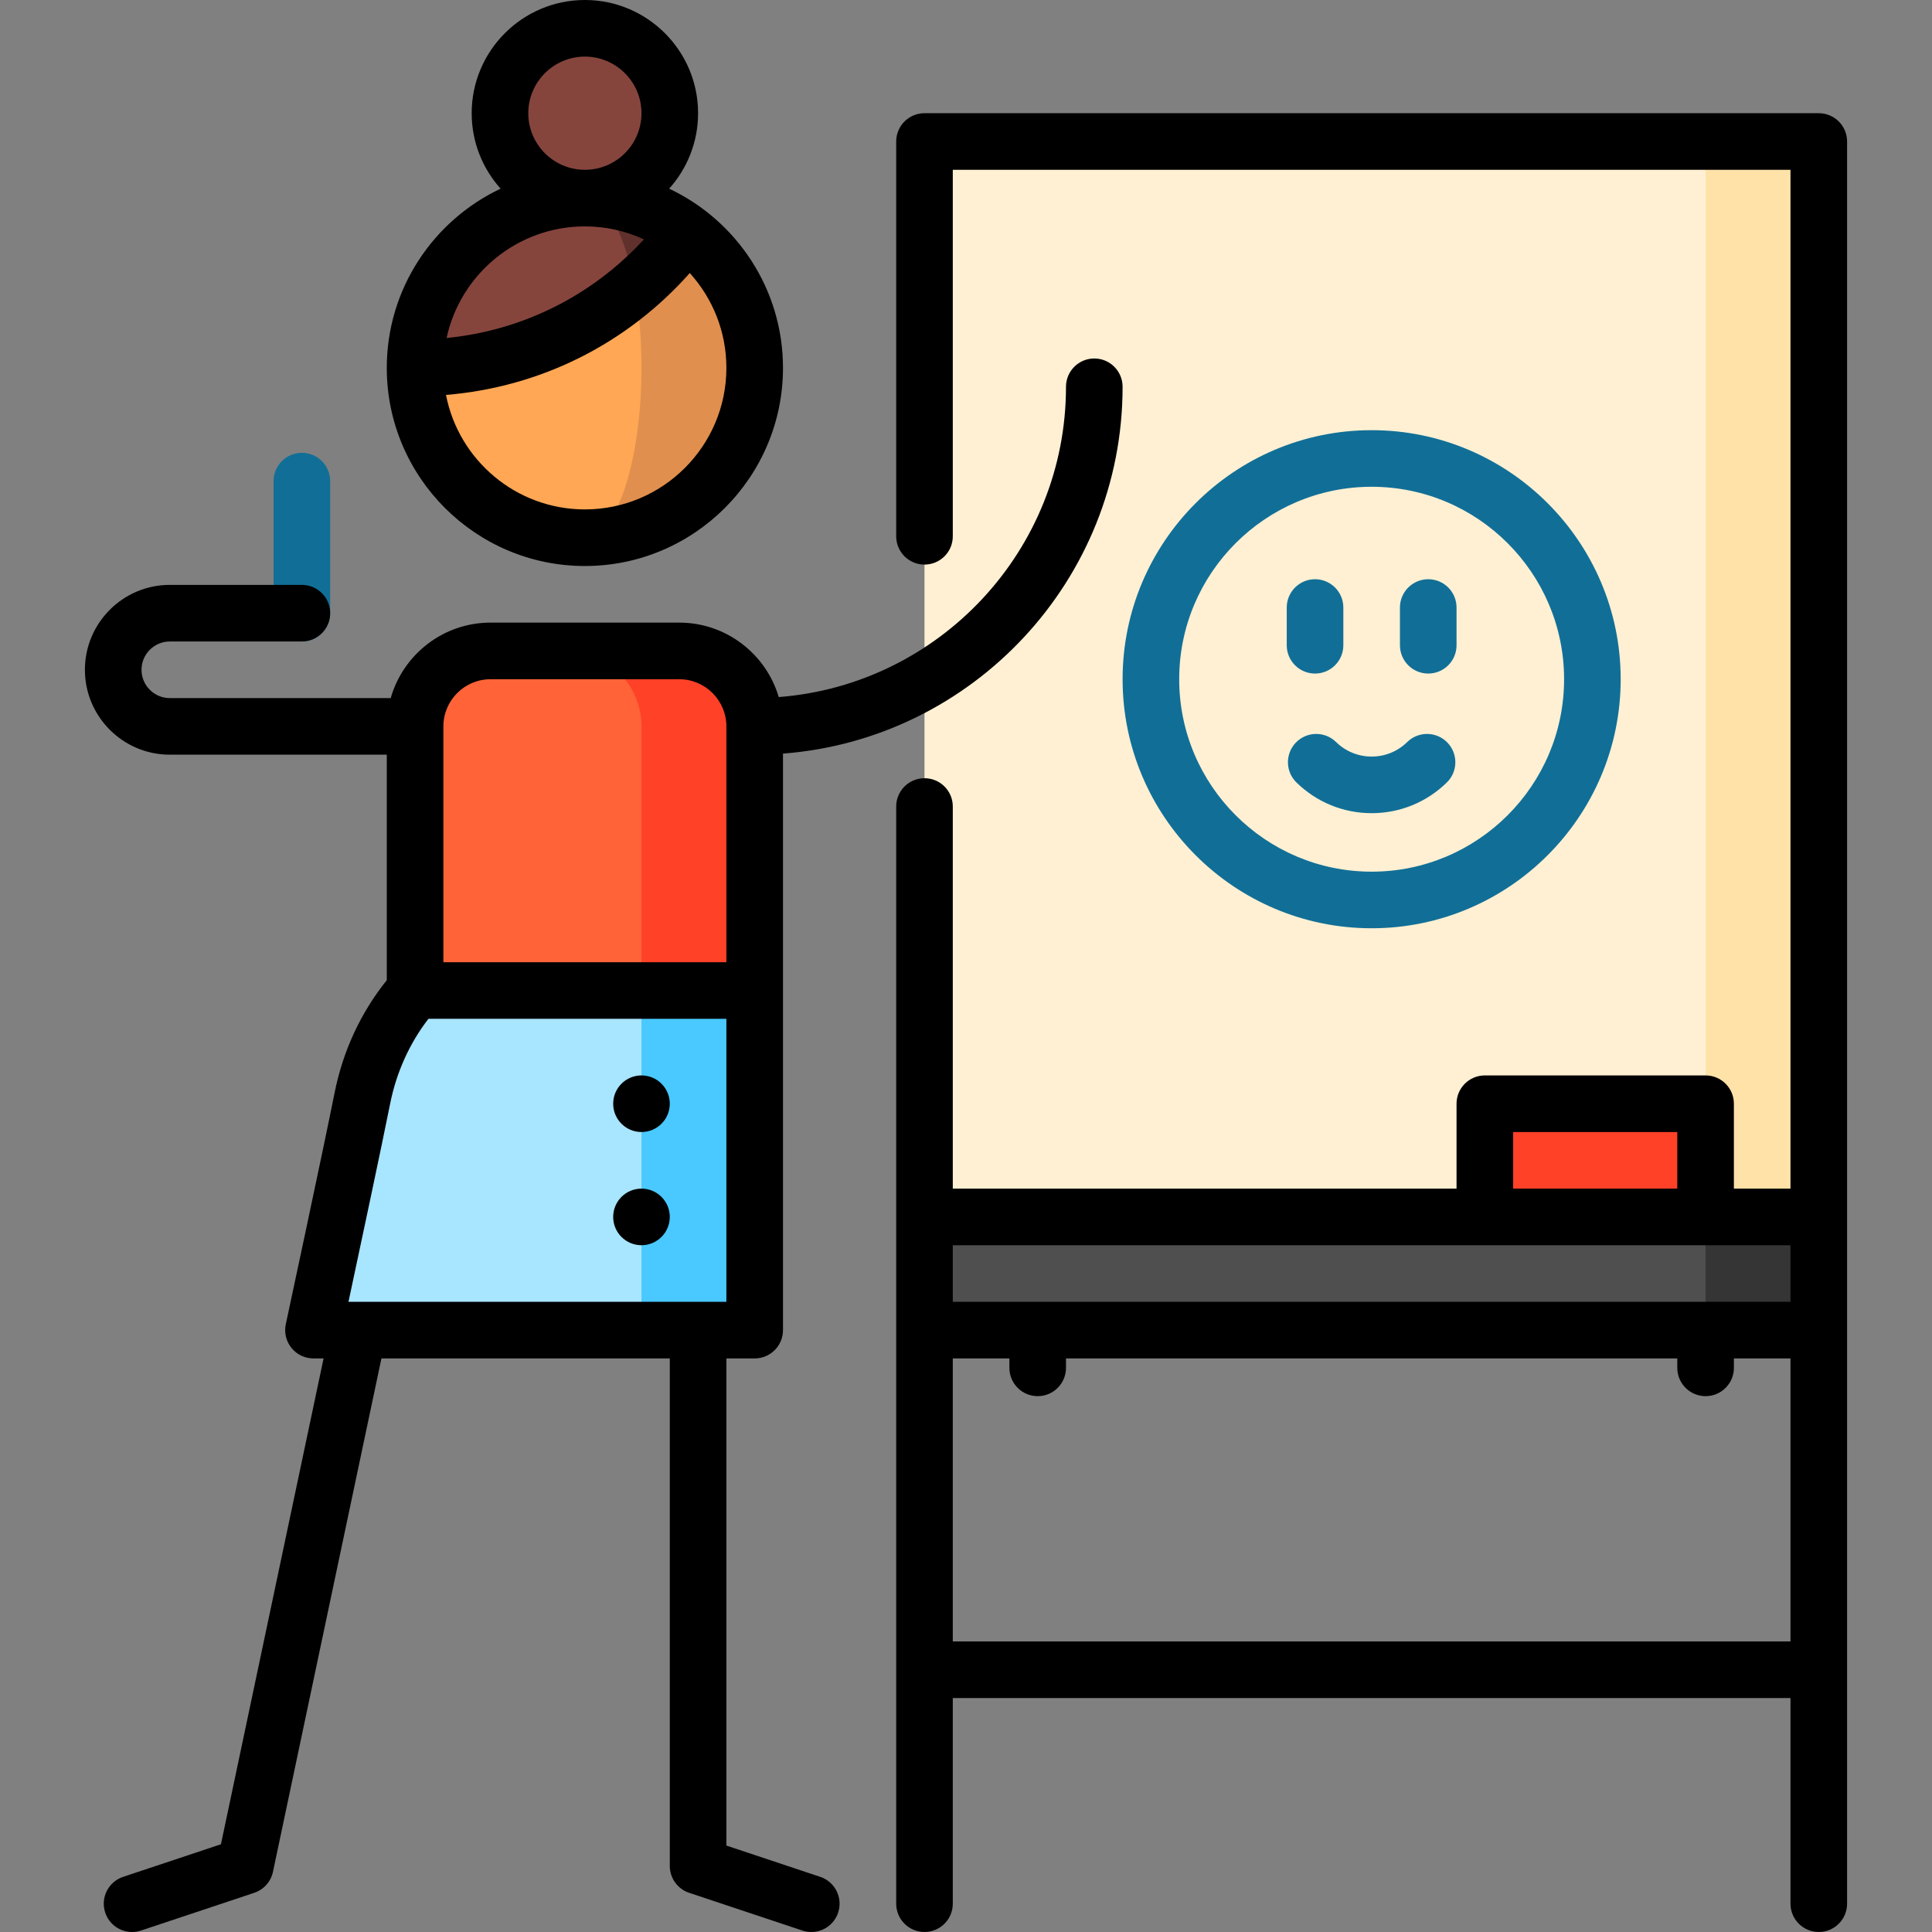 <?xml version="1.0" encoding="iso-8859-1"?>
<!-- Generator: Adobe Illustrator 19.0.0, SVG Export Plug-In . SVG Version: 6.00 Build 0)  -->
<svg version="1.1" id="Capa_1" xmlns="http://www.w3.org/2000/svg" xmlns:xlink="http://www.w3.org/1999/xlink" x="0px" y="0px"
	 viewBox="0 0 512 512" style="enable-background:new 0 0 512 512;" xml:space="preserve">
<rect x="0" y="0" width="512" height="512" fill="#808080" stroke="none"/>
<polygon style="fill:#353535;" points="481.998,322.499 391.999,277.5 451.998,352.499 481.998,352.499 "/>
<polygon style="fill:#4F4F4F;" points="451.998,352.499 245,352.499 245,322.499 451.998,262.5 "/>
<polygon style="fill:#FFE2A8;" points="451.998,322.499 361.999,180.001 451.998,37.502 481.998,37.502 481.998,322.499 "/>
<polygon style="fill:#FFF0D3;" points="245,322.499 245,37.502 451.998,37.502 451.998,292.5 393.498,322.499 "/>
<rect x="393.497" y="292.498" style="fill:#FF4128;" width="58.5" height="30"/>
<g>
	<path style="fill:#116F97;" d="M348.499,178.501c-4.143,0-7.5-3.358-7.5-7.5v-10c0-4.142,3.357-7.5,7.5-7.5s7.5,3.358,7.5,7.5v10
		C355.999,175.143,352.642,178.501,348.499,178.501z"/>
	<path style="fill:#116F97;" d="M378.499,178.501c-4.143,0-7.5-3.358-7.5-7.5v-10c0-4.142,3.357-7.5,7.5-7.5s7.5,3.358,7.5,7.5v10
		C385.999,175.143,382.642,178.501,378.499,178.501z"/>
	<path style="fill:#116F97;" d="M363.499,246c-36.393,0-65.999-29.607-65.999-65.999s29.607-65.999,65.999-65.999
		s65.999,29.607,65.999,65.999S399.892,246,363.499,246z M363.499,129.001c-28.121,0-51,22.878-51,51s22.879,51,51,51
		c28.121,0,51-22.878,51-51S391.62,129.001,363.499,129.001z"/>
</g>
<path style="fill:#FF4128;" d="M180.001,172.501h-30V292.5l50-30v-69.999C200,181.455,191.046,172.501,180.001,172.501z"/>
<path style="fill:#FF6337;" d="M150.001,172.501h-20c-11.046,0-20,8.954-20,20V292.5h60v-99.999
	C170.001,181.455,161.047,172.501,150.001,172.501z"/>
<polygon style="fill:#49C9FF;" points="200,262.5 170.001,262.5 140.001,307.5 170.001,352.499 200,352.499 "/>
<path style="fill:#A8E5FF;" d="M110.001,262.5c-7,7.93-11.82,17.74-13.97,28.54c-3.07,15.4-12.96,61.46-12.96,61.46h86.929V262.5
	H110.001z"/>
<path style="fill:#E18F4E;" d="M182.001,61.502h-27v80.999c24.85,0,45-20.15,45-45C200,82.781,192.93,69.701,182.001,61.502z"/>
<path style="fill:#FFA754;" d="M168.201,76.141c1.15,6.36,1.8,13.63,1.8,21.36c0,24.85-6.72,45-15,45c-24.85,0-45-20.15-45-45
	L168.201,76.141z"/>
<path style="fill:#60312C;" d="M182.001,61.502c-4.04,5.38-8.67,10.29-13.8,14.64l-13.2-23.64
	C165.121,52.502,174.481,55.852,182.001,61.502z"/>
<g>
	<path style="fill:#85453D;" d="M110.001,97.501c0-24.85,20.15-45,45-45c5.7,0,10.67,9.56,13.2,23.64
		C152.511,89.461,132.191,97.501,110.001,97.501z"/>
	<circle style="fill:#85453D;" cx="154.999" cy="30" r="22.5"/>
</g>
<path style="fill:#116F97;" d="M363.499,215.5c-7.49,0-14.568-2.891-19.931-8.141c-2.96-2.898-3.01-7.646-0.112-10.606
	c2.896-2.959,7.646-3.011,10.606-0.113c2.542,2.489,5.894,3.859,9.437,3.859c3.543,0,6.895-1.371,9.437-3.859
	c2.963-2.898,7.711-2.846,10.606,0.113c2.897,2.96,2.848,7.708-0.112,10.606C378.067,212.609,370.989,215.5,363.499,215.5z"/>
<circle cx="169.999" cy="322.497" r="7.5"/>
<circle cx="169.999" cy="292.498" r="7.5"/>
<path d="M481.998,30H245c-4.143,0-7.5,3.358-7.5,7.5v104.622c0,4.142,3.357,7.5,7.5,7.5s7.5-3.358,7.5-7.5V45h221.998v269.998h-15
	v-22.5c0-4.142-3.357-7.5-7.5-7.5h-58.5c-4.143,0-7.5,3.358-7.5,7.5v22.5H252.5V213.734c0-4.142-3.357-7.5-7.5-7.5
	s-7.5,3.358-7.5,7.5v290.762c0,4.142,3.357,7.5,7.5,7.5s7.5-3.358,7.5-7.5v-54.5h221.998v54.5c0,4.142,3.357,7.5,7.5,7.5
	s7.5-3.358,7.5-7.5V37.5C489.498,33.358,486.141,30,481.998,30z M400.999,299.998h43.5v15h-43.5V299.998z M474.498,329.997v15H252.5
	v-15H474.498z M252.5,434.997v-74.999h15v2.5c0,4.142,3.357,7.5,7.5,7.5s7.5-3.358,7.5-7.5v-2.5h161.999v2.5
	c0,4.142,3.357,7.5,7.5,7.5s7.5-3.358,7.5-7.5v-2.5h15v74.999H252.5z"/>
<path d="M155.001,149.999c28.948,0,52.5-23.551,52.5-52.5c0-20.965-12.356-39.091-30.165-47.499
	c4.762-5.312,7.665-12.323,7.665-20.001c0-16.542-13.458-30-30-30s-30,13.458-30,30c0,7.678,2.903,14.69,7.665,20.001
	c-17.808,8.408-30.165,26.534-30.165,47.499C102.501,126.448,126.053,149.999,155.001,149.999z M192.5,97.499
	c0,20.678-16.822,37.5-37.5,37.5c-18.229,0-33.454-13.076-36.806-30.34c25.031-2.055,47.915-13.495,64.606-32.299
	C188.825,79.016,192.5,87.836,192.5,97.499z M140.001,30c0-8.271,6.729-15,15-15c8.271,0,15,6.729,15,15s-6.729,15-15,15
	C146.73,45,140.001,38.271,140.001,30z M155.001,60c5.583,0,10.881,1.236,15.647,3.433c-13.718,14.935-32.144,24.147-52.298,26.146
	C121.996,72.693,137.041,60,155.001,60z"/>
<path style="fill:#116F97;" d="M80.001,170.001c-4.143,0-7.5-3.358-7.5-7.5v-35c0-4.142,3.357-7.5,7.5-7.5
	c4.143,0,7.5,3.358,7.5,7.5v35C87.501,166.643,84.144,170.001,80.001,170.001z"/>
<path d="M200,359.999c4.143,0,7.5-3.358,7.5-7.5V199.714c50.271-3.842,89.999-45.976,89.999-97.213c0-4.142-3.357-7.5-7.5-7.5
	c-4.143,0-7.5,3.358-7.5,7.5c0,43.343-33.605,78.96-76.124,82.228c-3.362-11.39-13.91-19.729-26.375-19.729h-50
	c-12.563,0-23.178,8.472-26.452,20H45.002c-4.136,0-7.5-3.364-7.5-7.5c0-4.136,3.364-7.5,7.5-7.5h35c4.143,0,7.5-3.358,7.5-7.5
	s-3.357-7.5-7.5-7.5h-35c-12.406,0-22.5,10.093-22.5,22.5c0,12.407,10.094,22.5,22.5,22.5h57.5v59.763
	c-6.861,8.511-11.62,18.756-13.823,29.809c-3.024,15.17-12.839,60.894-12.938,61.354c-0.476,2.215,0.075,4.526,1.5,6.288
	c1.424,1.762,3.567,2.786,5.833,2.786h2.678L58.553,488.742l-25.923,8.641c-3.929,1.31-6.053,5.557-4.743,9.487
	c1.048,3.143,3.974,5.13,7.114,5.13c0.786,0,1.586-0.125,2.373-0.387l30-10c2.525-0.842,4.416-2.96,4.966-5.565l28.743-136.049
	h76.418v134.499c0,3.228,2.065,6.094,5.128,7.115l30,10c0.787,0.262,1.587,0.387,2.373,0.387c3.141,0,6.066-1.988,7.114-5.13
	c1.31-3.93-0.814-8.177-4.743-9.487l-24.872-8.291V359.999H200z M130.001,180.001h50c6.893,0,12.5,5.607,12.5,12.5V255h-74.999
	v-62.5C117.501,185.608,123.108,180.001,130.001,180.001z M103.389,292.504c1.659-8.325,5.149-16.037,10.147-22.504H192.5v74.999
	H95.09c-0.037,0-0.074,0-0.112,0h-2.629C95.396,330.741,101.179,303.585,103.389,292.504z"/>
<g>
</g>
<g>
</g>
<g>
</g>
<g>
</g>
<g>
</g>
<g>
</g>
<g>
</g>
<g>
</g>
<g>
</g>
<g>
</g>
<g>
</g>
<g>
</g>
<g>
</g>
<g>
</g>
<g>
</g>
</svg>

